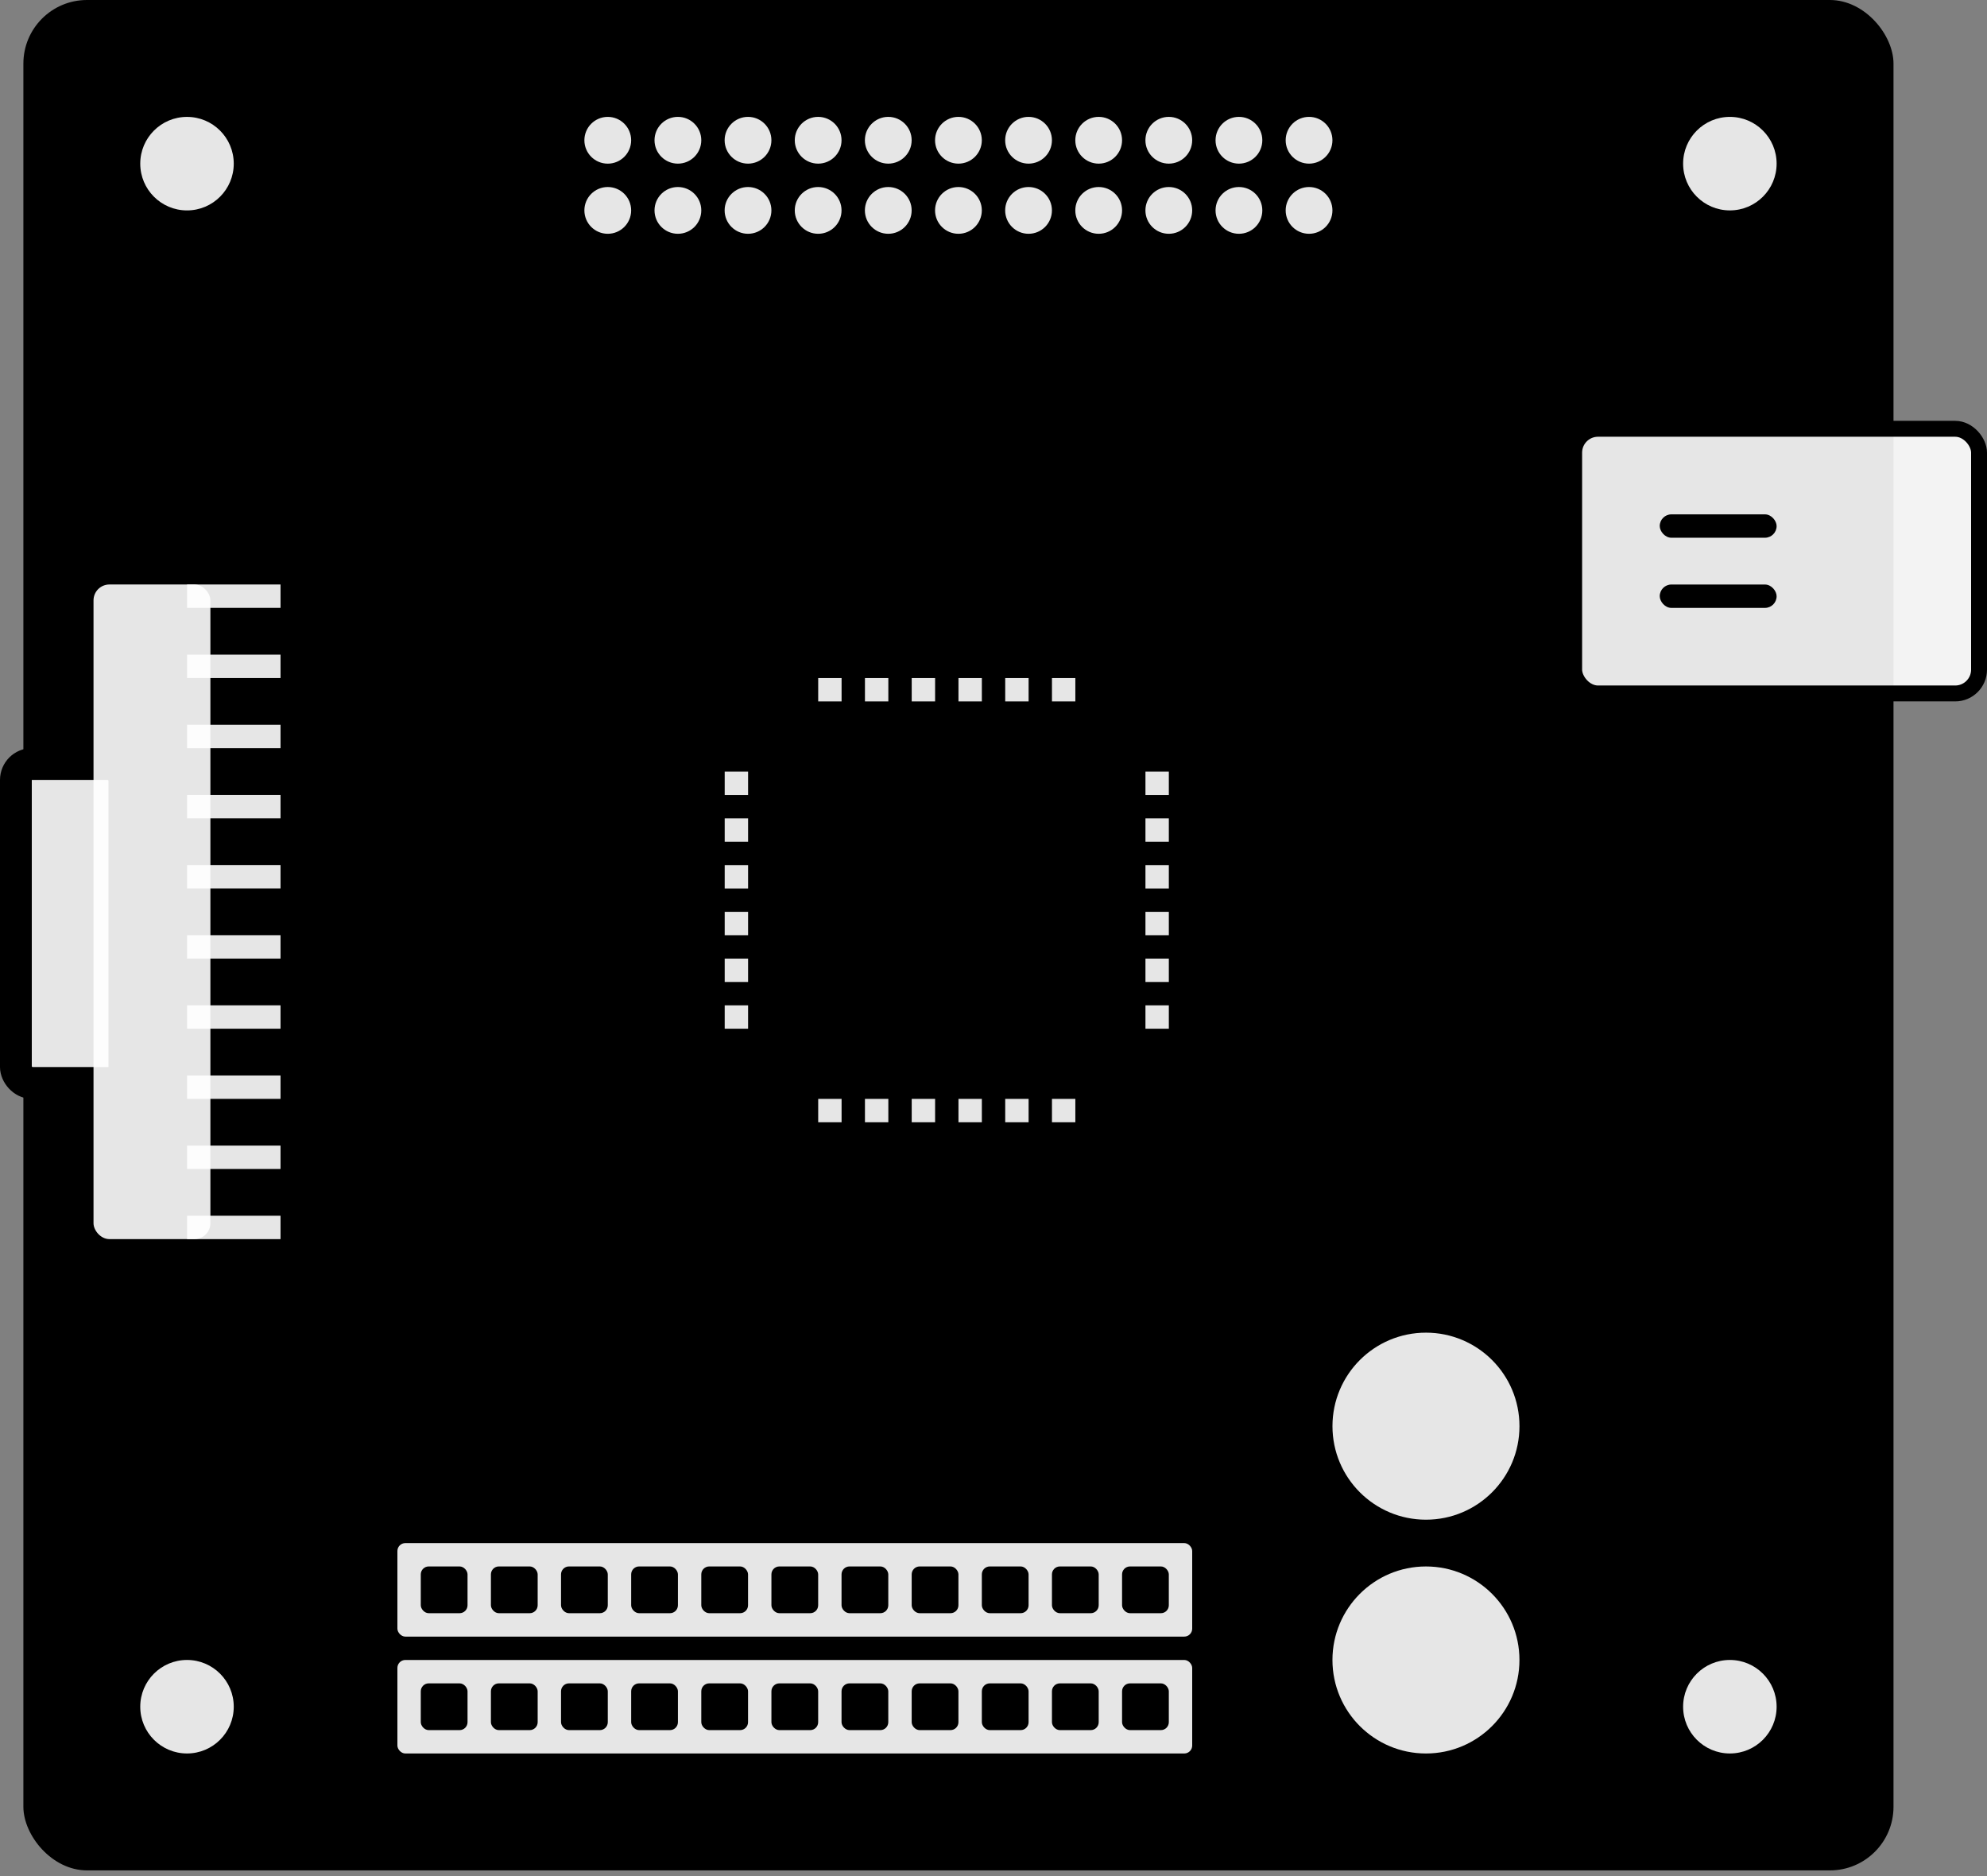 <svg width="125" height="118" viewBox="0 0 125 118" fill="none" xmlns="http://www.w3.org/2000/svg">
<rect x="0" y="0" width="125" height="118" fill="#808080" stroke="none"/>
<rect x="1.471" width="117.647" height="117.647" rx="4" fill="#000"/>
<circle cx="11.764" cy="10.294" r="2.941" fill="rgba(255,255,255,.9)"/>
<circle cx="108.824" cy="107.352" r="2.941" fill="rgba(255,255,255,.9)"/>
<circle cx="11.764" cy="107.352" r="2.941" fill="rgba(255,255,255,.9)"/>
<circle cx="108.824" cy="10.293" r="2.941" fill="rgba(255,255,255,.9)"/>
<circle cx="42.646" cy="8.822" r="1.471" fill="rgba(255,255,255,.9)"/>
<circle cx="38.234" cy="8.823" r="1.471" fill="rgba(255,255,255,.9)"/>
<circle cx="82.351" cy="13.234" r="1.471" fill="rgba(255,255,255,.9)"/>
<circle cx="47.057" cy="8.822" r="1.471" fill="rgba(255,255,255,.9)"/>
<circle cx="47.057" cy="13.234" r="1.471" fill="rgba(255,255,255,.9)"/>
<circle cx="51.469" cy="8.822" r="1.471" fill="rgba(255,255,255,.9)"/>
<circle cx="42.646" cy="13.234" r="1.471" fill="rgba(255,255,255,.9)"/>
<circle cx="51.469" cy="13.234" r="1.471" fill="rgba(255,255,255,.9)"/>
<circle cx="55.88" cy="8.822" r="1.471" fill="rgba(255,255,255,.9)"/>
<circle cx="60.294" cy="8.822" r="1.471" fill="rgba(255,255,255,.9)"/>
<circle cx="64.705" cy="8.822" r="1.471" fill="rgba(255,255,255,.9)"/>
<circle cx="69.117" cy="8.822" r="1.471" fill="rgba(255,255,255,.9)"/>
<circle cx="73.528" cy="8.822" r="1.471" fill="rgba(255,255,255,.9)"/>
<circle cx="77.94" cy="8.822" r="1.471" fill="rgba(255,255,255,.9)"/>
<circle cx="38.234" cy="13.234" r="1.471" fill="rgba(255,255,255,.9)"/>
<circle cx="55.88" cy="13.234" r="1.471" fill="rgba(255,255,255,.9)"/>
<circle cx="60.294" cy="13.234" r="1.471" fill="rgba(255,255,255,.9)"/>
<circle cx="64.705" cy="13.234" r="1.471" fill="rgba(255,255,255,.9)"/>
<circle cx="69.117" cy="13.234" r="1.471" fill="rgba(255,255,255,.9)"/>
<circle cx="82.351" cy="8.822" r="1.471" fill="rgba(255,255,255,.9)"/>
<circle cx="73.528" cy="13.234" r="1.471" fill="rgba(255,255,255,.9)"/>
<circle cx="77.94" cy="13.234" r="1.471" fill="rgba(255,255,255,.9)"/>
<rect x="99.029" y="26.971" width="25.471" height="16.647" rx="1.5" fill="rgba(255,255,255,.9)" stroke="#000"/>
<rect x="104.412" y="32.353" width="7.353" height="1.471" rx="0.735" fill="#000"/>
<rect x="104.412" y="36.766" width="7.353" height="1.471" rx="0.735" fill="#000"/>
<rect x="1" y="48.058" width="6.824" height="20.059" rx="1" fill="rgba(255,255,255,.9)" stroke="#000" stroke-width="2"/>
<rect x="5.883" y="36.764" width="7.353" height="41.176" rx="1" fill="rgba(255,255,255,.9)"/>
<rect x="11.766" y="36.764" width="5.882" height="1.471" fill="rgba(255,255,255,.9)"/>
<rect x="11.766" y="49.998" width="5.882" height="1.471" fill="rgba(255,255,255,.9)"/>
<rect x="11.766" y="58.823" width="5.882" height="1.471" fill="rgba(255,255,255,.9)"/>
<rect x="11.766" y="72.058" width="5.882" height="1.471" fill="rgba(255,255,255,.9)"/>
<rect x="11.766" y="76.47" width="5.882" height="1.471" fill="rgba(255,255,255,.9)"/>
<rect x="11.766" y="67.647" width="5.882" height="1.471" fill="rgba(255,255,255,.9)"/>
<rect x="11.766" y="63.234" width="5.882" height="1.471" fill="rgba(255,255,255,.9)"/>
<rect x="11.766" y="54.41" width="5.882" height="1.471" fill="rgba(255,255,255,.9)"/>
<rect x="11.766" y="45.587" width="5.882" height="1.471" fill="rgba(255,255,255,.9)"/>
<rect x="11.766" y="41.176" width="5.882" height="1.471" fill="rgba(255,255,255,.9)"/>
<circle cx="89.705" cy="104.412" r="5.882" fill="rgba(255,255,255,.9)"/>
<circle cx="89.706" cy="89.706" r="5.882" fill="rgba(255,255,255,.9)"/>
<mask id="path-45-inside-1" fill="rgba(255,255,255,.9)">
<rect x="47.06" y="44.119" width="25" height="25" rx="2"/>
</mask>
<rect x="47.06" y="44.119" width="25" height="25" rx="2" fill="#57e3ff" stroke="rgba(255,255,255,.9)" stroke-width="8" mask="url(#path-45-inside-1)"/>
<rect x="51.472" y="42.648" width="1.471" height="1.471" fill="rgba(255,255,255,.9)"/>
<rect x="66.178" y="42.648" width="1.471" height="1.471" fill="rgba(255,255,255,.9)"/>
<rect x="63.237" y="42.648" width="1.471" height="1.471" fill="rgba(255,255,255,.9)"/>
<rect x="60.296" y="42.648" width="1.471" height="1.471" fill="rgba(255,255,255,.9)"/>
<rect x="57.355" y="42.648" width="1.471" height="1.471" fill="rgba(255,255,255,.9)"/>
<rect x="54.413" y="42.648" width="1.471" height="1.471" fill="rgba(255,255,255,.9)"/>
<rect x="51.472" y="69.119" width="1.471" height="1.471" fill="rgba(255,255,255,.9)"/>
<rect x="66.178" y="69.119" width="1.471" height="1.471" fill="rgba(255,255,255,.9)"/>
<rect x="63.237" y="69.119" width="1.471" height="1.471" fill="rgba(255,255,255,.9)"/>
<rect x="60.296" y="69.119" width="1.471" height="1.471" fill="rgba(255,255,255,.9)"/>
<rect x="57.355" y="69.119" width="1.471" height="1.471" fill="rgba(255,255,255,.9)"/>
<rect x="54.413" y="69.119" width="1.471" height="1.471" fill="rgba(255,255,255,.9)"/>
<rect x="72.059" y="64.706" width="1.471" height="1.471" transform="rotate(-90 72.059 64.706)" fill="rgba(255,255,255,.9)"/>
<rect x="72.059" y="50.002" width="1.471" height="1.471" transform="rotate(-90 72.059 50.002)" fill="rgba(255,255,255,.9)"/>
<rect x="72.059" y="52.942" width="1.471" height="1.471" transform="rotate(-90 72.059 52.942)" fill="rgba(255,255,255,.9)"/>
<rect x="72.059" y="55.885" width="1.471" height="1.471" transform="rotate(-90 72.059 55.885)" fill="rgba(255,255,255,.9)"/>
<rect x="72.059" y="58.825" width="1.471" height="1.471" transform="rotate(-90 72.059 58.825)" fill="rgba(255,255,255,.9)"/>
<rect x="72.059" y="61.766" width="1.471" height="1.471" transform="rotate(-90 72.059 61.766)" fill="rgba(255,255,255,.9)"/>
<rect x="45.59" y="64.706" width="1.471" height="1.471" transform="rotate(-90 45.59 64.706)" fill="rgba(255,255,255,.9)"/>
<rect x="45.59" y="50.002" width="1.471" height="1.471" transform="rotate(-90 45.59 50.002)" fill="rgba(255,255,255,.9)"/>
<rect x="45.59" y="52.942" width="1.471" height="1.471" transform="rotate(-90 45.59 52.942)" fill="rgba(255,255,255,.9)"/>
<rect x="45.59" y="55.885" width="1.471" height="1.471" transform="rotate(-90 45.59 55.885)" fill="rgba(255,255,255,.9)"/>
<rect x="45.59" y="58.825" width="1.471" height="1.471" transform="rotate(-90 45.59 58.825)" fill="rgba(255,255,255,.9)"/>
<rect x="45.59" y="61.766" width="1.471" height="1.471" transform="rotate(-90 45.59 61.766)" fill="rgba(255,255,255,.9)"/>
<rect x="25" y="97.06" width="50" height="5.882" rx="0.5" fill="rgba(255,255,255,.9)"/>
<rect x="26.471" y="98.529" width="2.941" height="2.941" rx="0.5" fill="#000"/>
<rect x="52.94" y="98.529" width="2.941" height="2.941" rx="0.5" fill="#000"/>
<rect x="57.353" y="98.529" width="2.941" height="2.941" rx="0.5" fill="#000"/>
<rect x="61.766" y="98.529" width="2.941" height="2.941" rx="0.5" fill="#000"/>
<rect x="70.588" y="98.529" width="2.941" height="2.941" rx="0.5" fill="#000"/>
<rect x="66.177" y="98.529" width="2.941" height="2.941" rx="0.5" fill="#000"/>
<rect x="48.529" y="98.529" width="2.941" height="2.941" rx="0.5" fill="#000"/>
<rect x="44.117" y="98.529" width="2.941" height="2.941" rx="0.5" fill="#000"/>
<rect x="39.706" y="98.529" width="2.941" height="2.941" rx="0.5" fill="#000"/>
<rect x="35.294" y="98.529" width="2.941" height="2.941" rx="0.5" fill="#000"/>
<rect x="30.883" y="98.529" width="2.941" height="2.941" rx="0.5" fill="#000"/>
<rect x="25" y="104.412" width="50" height="5.882" rx="0.5" fill="rgba(255,255,255,.9)"/>
<rect x="26.471" y="105.883" width="2.941" height="2.941" rx="0.5" fill="#000"/>
<rect x="52.94" y="105.883" width="2.941" height="2.941" rx="0.5" fill="#000"/>
<rect x="57.353" y="105.883" width="2.941" height="2.941" rx="0.5" fill="#000"/>
<rect x="61.766" y="105.883" width="2.941" height="2.941" rx="0.5" fill="#000"/>
<rect x="70.588" y="105.883" width="2.941" height="2.941" rx="0.5" fill="#000"/>
<rect x="66.177" y="105.883" width="2.941" height="2.941" rx="0.5" fill="#000"/>
<rect x="48.529" y="105.883" width="2.941" height="2.941" rx="0.5" fill="#000"/>
<rect x="44.117" y="105.883" width="2.941" height="2.941" rx="0.5" fill="#000"/>
<rect x="39.706" y="105.883" width="2.941" height="2.941" rx="0.5" fill="#000"/>
<rect x="35.294" y="105.883" width="2.941" height="2.941" rx="0.5" fill="#000"/>
<rect x="30.883" y="105.883" width="2.941" height="2.941" rx="0.5" fill="#000"/>
</svg>
